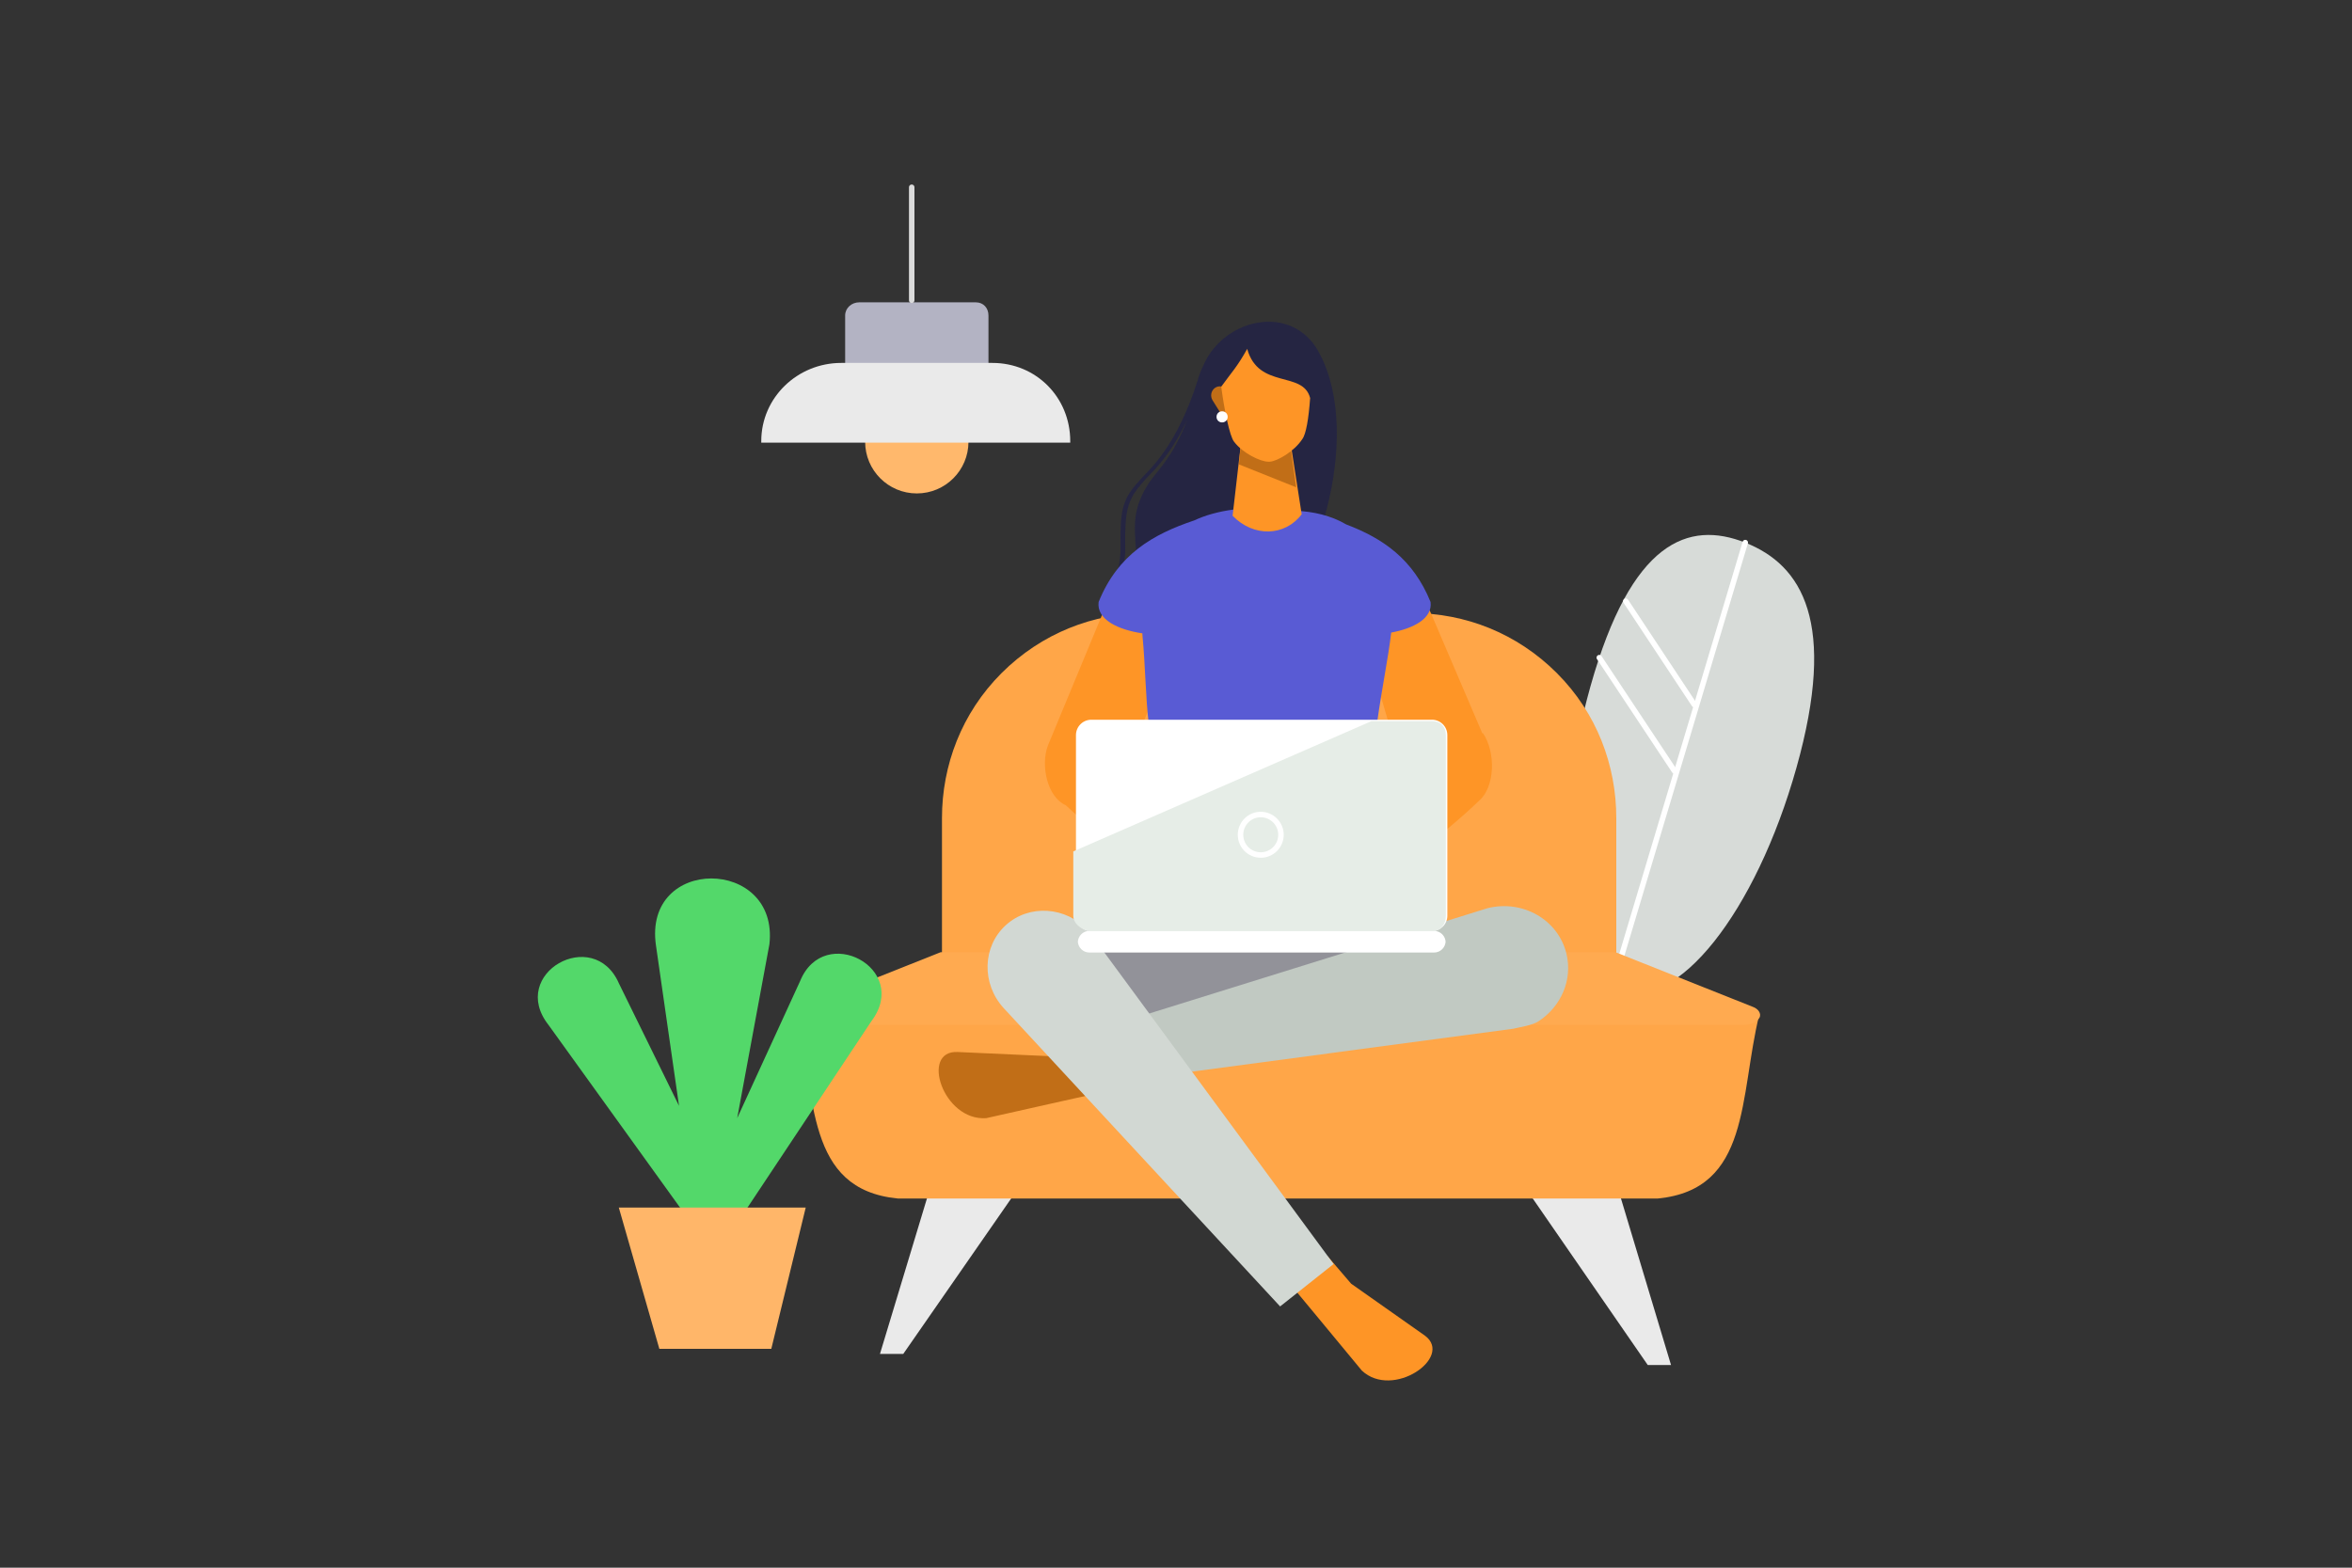 <svg xmlns="http://www.w3.org/2000/svg" enable-background="new 0 0 3000 2000"
    viewBox="0 0 3000 2000">
    <rect x="0" y="0" width="3000" height="2000" fill="#333333" stroke="none"/>
    <switch>
        <g fill="#167ffc" class="color000 svgShape">
            <path fill="#252542"
                d="M1421.2,756.8c10.2-16.7,13.1-39.1,14.1-52.5c-0.1-15.4-0.6-30.7,1.4-46.1c3.3-26.6,17.5-38.2,25.2-47.7							c11.3-11.7,32-31.3,52.6-75.4c-17.4,46-37.2,64.4-45.1,75.6c-7.3,9.8-20.6,30-21.7,56.8c-0.7,15.5,1.1,30.7,2.5,46							c-0.2,15.3-9.7,37-17.4,49c-1.6,5.5,179.1,35.2,179.1,35.2c72.1-59.2,129.1-255.1,66.1-355.4							c-37.7-55.6-119.8-32.7-143.5,24.9c-2.8,5.6-5.1,11.5-6.8,17.9c-25.9,81.9-59.3,111.9-71.8,125.2							c-7.7,9.4-21.9,20.8-25.2,47.4c-2,15.4-1.4,30.7-1.4,46.1c-1,13.4-3.9,35.8-14.1,52.5C1409.5,763.7,1415.6,764.3,1421.2,756.8							z"
                class="color252542 svgShape"></path>
            <path fill="#d7dbd8"
                d="M2291.4,979.4c-52.1,185.3-153.2,312.2-225.7,283.5c-72.5-28.7-89.1-202.2-37-387.5								c52.1-185.3,124.9-211.8,197.5-183.1C2298.7,721,2343.5,794.1,2291.4,979.4z"
                class="colord7d9db svgShape"></path>
            <line x1="2161.1" x2="2073.7" y1="899" y2="767" fill="none" stroke="#ffffff"
                stroke-linecap="round" stroke-linejoin="round" stroke-miterlimit="10"
                stroke-width="7" class="colorStrokefff svgStroke"></line>
            <line x1="2135.8" x2="2039.9" y1="983.6" y2="839" fill="none" stroke="#ffffff"
                stroke-linecap="round" stroke-linejoin="round" stroke-miterlimit="10"
                stroke-width="7" class="colorStrokefff svgStroke"></line>
            <line x1="2226.1" x2="2057.6" y1="692.2" y2="1255.1" fill="none" stroke="#ffffff"
                stroke-linecap="round" stroke-linejoin="round" stroke-miterlimit="10"
                stroke-width="7" class="colorStrokefff svgStroke"></line>
            <line x1="2024.9" x2="2056.7" y1="1368.3" y2="1261" fill="none" stroke="#dddddd"
                stroke-linecap="round" stroke-linejoin="round" stroke-miterlimit="10"
                stroke-width="7" class="colorStrokeddd svgStroke"></line>
            <polygon fill="#eaeaea" points="2101.7 1741.4 2131.4 1741.4 2057.1 1494.2 1931 1494.2"
                class="coloreaeaea svgShape"></polygon>
            <polygon fill="#eaeaea" points="1152.1 1727.3 1122.4 1727.3 1196.7 1481.4 1322.8 1481.4"
                class="coloreaeaea svgShape"></polygon>
            <path fill="#ffa648"
                d="M1015.9 1294.7c25.5 104.3 10.8 222.7 129.2 234.3h969.6c118.3-11.6 103.7-130 129.2-234.3H1015.9zM2061.6 1229v-185.4c0-66.9-24.7-133.8-75.8-184.9-51.1-51.1-117.2-76.5-184.1-76.5h-339.9c-66.9 0-133.2 25.5-184.3 76.5-51.1 51.1-76 117.9-76 184.9V1229H2061.6z"
                class="colorffcb48 svgShape"></path>
            <path fill="#ffaa50"
                d="M2235.5,1284.4l-174.9-69.6h-860.8l-174.9,69.6c-7.5,2.6-11.3,8.9-8.7,13.8c2.6,4.9,10.8,9.3,19.7,9.3								h1188.7c8.9,0,17.1-4.4,19.7-9.3C2246.8,1293.3,2243,1287,2235.5,1284.4z"
                class="colorffb850 svgShape"></path>
            <path fill="#fe9526"
                d="M1891.6 935.4c-.3 0-.6.1-.9.1l-65.4-152.9c-14.5-38.8-83.5 39.1-83.5 39.1l48.9 167.3c-27 18-48.3 33.5-48.3 33.5l5.1 103.4c36.3-21 87.9-55.3 138.7-104C1907 1004.4 1908.2 960 1891.6 935.4zM1497.4 1022.4c0 0-29.2-21.3-62.5-42.8l60.6-149.7c-19.9-55.1-77-80.4-91.4-41.6l-67.6 163.1c-9.3 25.1-.8 65.5 22.9 75.9 48.9 45.8 98 78.3 132.8 98.5L1497.4 1022.4z"
                class="colorf5913d svgShape"></path>
            <path fill="#595bd4"
                d="M1824.7,768c-22.3-55-61.1-81.3-107.5-98.9c-19.5-11.5-42.1-16.5-64.5-17.5c-28-3-8.2-1-78.9-1.6									c-19.9,2.6-36.6,7.4-50.5,13.9c-52.8,17.7-97.5,43.4-122,104.1c-2.9,22.6,25.4,35.5,55.8,40c0,0.8,0.1,1.7,0.1,2.5									c3.8,39.1,4,80.8,8.2,114c0.1,0.7,291-1.9,291-1.9c7.4-51.9,14.1-81.7,18.1-115.6C1802.8,801.8,1827.4,789.1,1824.7,768z"
                class="color6969aa svgShape"></path>
            <polygon fill="#929299" points="1798.8 1290.5 1383.1 1362.8 1346.4 1179.5 1798.8 1186.1"
                class="color929799 svgShape"></polygon>
            <path fill="#c16e17"
                d="M1382.3,1337.8l-45.7,9.5l-0.4,0l-114.8-5.2c-48-2.2-18.5,88.4,36.6,84.4l89.5-20.1l50-11.1							L1382.3,1337.8z"
                class="colorc16017 svgShape"></path>
            <path fill="#c1c9c2"
                d="M1897.5,1158.6c44.8-11.1,89.8,14.7,100.4,57.7c8.4,33.7-6.9,68-35.5,86.6c-7.8,5.1-22.4,7.2-32.1,9.5							l-479,64L1408,1311L1897.5,1158.6z"
                class="colorc1c5c9 svgShape"></path>
            <path fill="#fe9526"
                d="M1817.7,1704.1l-94-66.2l-0.3-0.2l-30.4-35.5l-47.2,36.2l32.7,39.4l58.5,70.7							C1776.6,1785.7,1854.1,1731.5,1817.7,1704.1z"
                class="colorf5913d svgShape"></path>
            <path fill="#d2d8d3"
                d="M1388.2,1187.4c-28.4-31.1-75.6-34.2-105.4-7c-29.8,27.2-31,74.5-2.7,105.6l352.7,380.7l68.2-54.1							L1388.2,1187.4z"
                class="colord2d5d8 svgShape"></path>
            <path fill="#ffffff"
                d="M1843.9,1200.5c0,8.1-6.6,14.7-14.7,14.7h-439.7c-8.1,0-14.7-6.6-14.7-14.7v1.8							c0-8.1,6.6-14.7,14.7-14.7h439.7c8.1,0,14.7,6.6,14.7,14.7V1200.5z"
                class="colorfff svgShape"></path>
            <path fill="#ffffff"
                d="M1846.1,1168.3c0,10.8-8.8,19.6-19.6,19.6h-434.5c-10.8,0-19.6-8.8-19.6-19.6V937.8							c0-10.8,8.8-19.6,19.6-19.6h434.5c10.8,0,19.6,8.8,19.6,19.6V1168.3z"
                class="colorfff svgShape"></path>
            <path fill="#e6ede7"
                d="M1826.8,920h-77.5l-380.3,166.2v82.2c0,10.8,12.6,19.5,23.4,19.5h434.5c10.8,0,17.3-8.7,17.3-19.5V937.8							C1844,926.9,1837.6,920,1826.8,920z"
                class="colore6eaed svgShape"></path>
            <path fill="none" stroke="#ffffff" stroke-linecap="round" stroke-linejoin="round"
                stroke-miterlimit="10" stroke-width="7"
                d="M1633.9,1065c0,14.3-11.6,25.8-25.8,25.8c-14.3,0-25.8-11.6-25.8-25.8c0-14.3,11.6-25.9,25.8-25.9							C1622.3,1039.2,1633.9,1050.7,1633.9,1065z"
                class="colorStrokefff svgStroke"></path>
            <path fill="#fe9526"
                d="M1660.3,656.1l-15.6-100.5H1584L1572.2,658C1599,685.7,1639.1,684.3,1660.3,656.1z"
                class="colorf5913d svgShape"></path>
            <polygon fill="#c16e17" points="1653.3 621.7 1644.2 556.6 1583.6 556.6 1580.3 592.5"
                class="colorc16017 svgShape"></polygon>
            <path fill="#c16e17"
                d="M1574.3,512.8c3.4,5.3,2,12.5-3.1,16l0,0c-5.1,3.5-11.9,2-15.3-3.3l-9.2-14.7c-3.4-5.3-2-12.5,3.1-16							l0,0c5.1-3.5,11.9-2.1,15.3,3.3L1574.3,512.8z"
                class="colorc16017 svgShape"></path>
            <path fill="#fe9526"
                d="M1590.8,445.1c-12.8,23.1-20.1,30.1-33.1,48.2c3.5,27.3,10.7,63.7,16.5,70.4c11.5,15,33.8,25.2,43.2,25.3							l2.5,0c9.4-0.8,30.8-12.9,41.2-28.8c4.8-6.4,8.1-26.1,10-52.4C1661.9,472.4,1605.4,497.1,1590.8,445.1z"
                class="colorf5913d svgShape"></path>
            <path fill="#ffffff"
                d="M1565.9,531.9c0,3.9-3.1,7-7,7h-0.2c-3.9,0-7-3.1-7-7v-0.2c0-3.9,3.1-7,7-7h0.2c3.9,0,7,3.1,7,7V531.9z"
                class="colorfff svgShape"></path>
            <g fill="#167ffc" class="color000 svgShape">
                <path fill="#ffb86c"
                    d="M1235.3,563.6c0,36.4-29.5,65.9-65.9,65.9c-36.4,0-65.9-29.5-65.9-65.9c0-36.4,29.5-65.9,65.9-65.9						C1205.8,497.7,1235.3,527.2,1235.3,563.6z"
                    class="colorffd16c svgShape"></path>
                <path fill="#b3b3c3"
                    d="M1260.8,402.5c0-9.6-6.5-16.8-16.1-16.8h-148.8c-9.6,0-17.9,7.2-17.9,16.8v62.8c0,9.6,8.3,17,17.9,17						h148.8c9.6,0,16.1-7.3,16.1-17V402.5z"
                    class="colorb3bcc3 svgShape"></path>
                <line x1="1162.9" x2="1162.9" y1="383.1" y2="238.9" fill="none" stroke="#dbdbdb"
                    stroke-linecap="round" stroke-linejoin="round" stroke-miterlimit="10"
                    stroke-width="7" class="colorStrokedbdbdb svgStroke"></line>
                <path fill="#eaeaea"
                    d="M1365.1,564.7v-1.9c0-55.8-43.5-99.8-99.3-99.8H1073c-55.8,0-102,44.1-102,99.8v1.9H1365.1z"
                    class="coloreaeaea svgShape"></path>
            </g>
            <g fill="#167ffc" class="color000 svgShape">
                <path fill="#53d86a"
                    d="M950.3,1545.3l161.3-242.7c50.2-67-60.4-125.7-91-51.1l-80.3,175l41.1-221.9						c12.4-111.1-161.4-113.2-144.7,1.7l29.4,204.5l-76.7-156.3c-32.3-73.8-141.5-12.5-89.7,53.2l168,233.3L950.3,1545.3z"
                    class="colorc0c5c9 svgShape"></path>
                <polygon fill="#ffb669" points="789.3 1540.6 841 1720.8 983.8 1720.8 1027.7 1540.6"
                    class="colorffd169 svgShape"></polygon>
            </g>
        </g>
    </switch>
</svg>